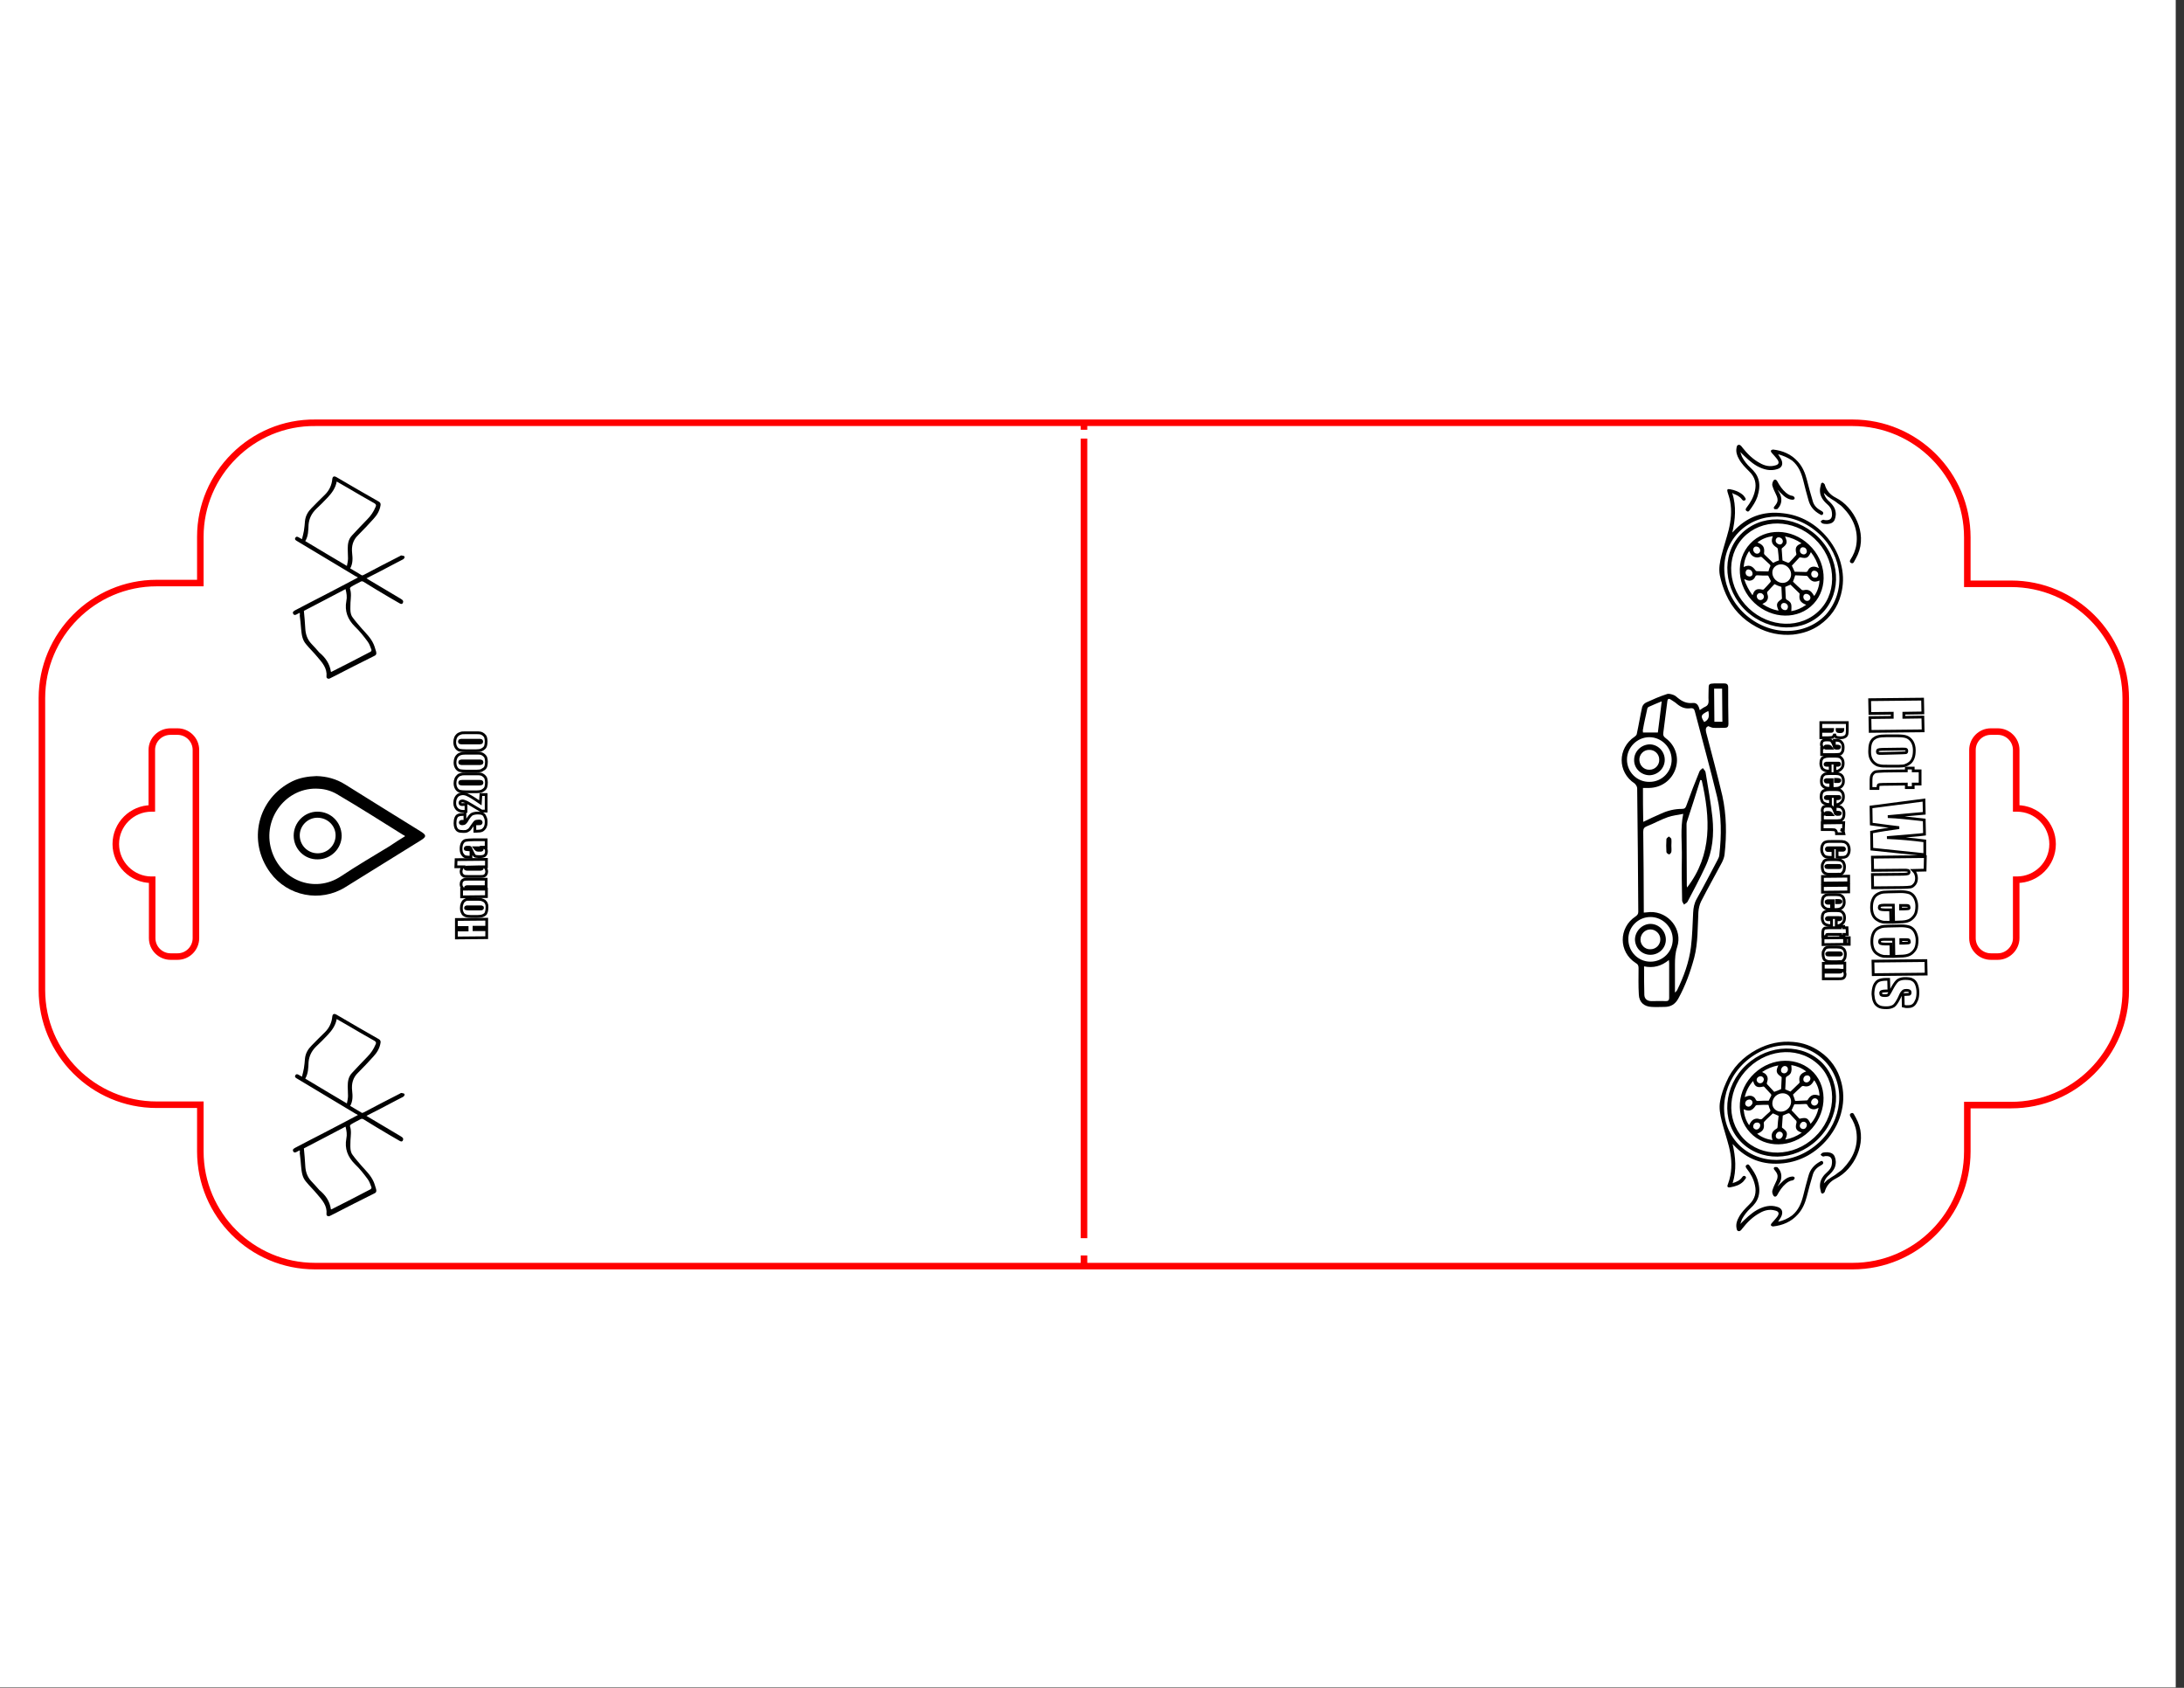 <?xml version="1.0" encoding="utf-8"?>
<!-- Generator: Adobe Illustrator 25.4.1, SVG Export Plug-In . SVG Version: 6.00 Build 0)  -->
<svg version="1.1" xmlns="http://www.w3.org/2000/svg" xmlns:xlink="http://www.w3.org/1999/xlink" x="0px" y="0px"
	 viewBox="0 0 792 612" style="enable-background:new 0 0 792 612;" xml:space="preserve">
<rect x="0" y="0" width="792" height="612" fill="#333333" stroke="none"/>
<style type="text/css">
	.st0{fill:#FFFFFF;}
	.st1{fill:#FFFFFF;stroke:#FF0000;stroke-width:1.778;stroke-miterlimit:17.778;}
	.st2{fill:none;stroke:#FF0000;stroke-width:1.778;stroke-miterlimit:7.111;}
	.st3{fill:none;stroke:#000000;}
</style>
<g id="Layer_1">
	
		<g id="Layer_1_00000066479996087598506950000012748701602428794265_" inkscape:version="0.92.4 (5da689c313, 2019-01-14)" sodipodi:docname="Bubble Pack templatev2.svg" xmlns:cc="http://creativecommons.org/ns#" xmlns:dc="http://purl.org/dc/elements/1.1/" xmlns:inkscape="http://www.inkscape.org/namespaces/inkscape" xmlns:osb="http://www.openswatchbook.org/uri/2009/osb" xmlns:rdf="http://www.w3.org/1999/02/22-rdf-syntax-ns#" xmlns:sodipodi="http://sodipodi.sourceforge.net/DTD/sodipodi-0.dtd" xmlns:svg="http://www.w3.org/2000/svg">
		<g id="Layer_2_1_" transform="scale(1.333)">
			<rect id="rect4" x="-2.1" y="0" class="st0" width="594" height="459"/>
		</g>
		<g id="svg15158" transform="scale(1.333)" inkscape:version="0.91 r13725" sodipodi:docname="AxiDraw_First.svg">
			<path id="path11" inkscape:connector-curvature="0" class="st1" d="M54.5,146v12.6H42.6c-17.2,0-31.2,14.1-31.2,31.3v79.4
				c0,17.2,14,31.2,31.2,31.2h11.9v12.7c0,17.2,14,31.2,31.2,31.2h130.8h12.1H504c17.2,0,31.2-14,31.2-31.2v-12.6h11.9
				c17.2,0,31.2-14,31.2-31.2V190c0-17.2-14-31.2-31.2-31.2h-11.9v-12.6c0-17.2-14-31.2-31.2-31.2H228.6h-12.1H85.8
				C68.6,114.8,54.5,128.9,54.5,146L54.5,146z"/>
			<path id="path7" inkscape:connector-curvature="0" class="st1" d="M41.3,204v15.9c-0.1,0-0.1,0-0.1,0c-5.3,0-9.7,4.3-9.7,9.7
				c0,5.3,4.4,9.7,9.7,9.7c0.1,0,0.1,0,0.2,0v15.9c0,2.8,2.3,5,5,5h1.9c2.8,0,5-2.3,5-5V204c0-2.8-2.3-5-5-5h-1.9
				C43.6,199,41.3,201.2,41.3,204z"/>
			<path id="path9" inkscape:connector-curvature="0" class="st1" d="M548.5,255.2v-15.9c0.1,0,0.1,0,0.2,0c5.3,0,9.7-4.3,9.7-9.7
				c0-5.3-4.3-9.7-9.7-9.7c-0.1,0-0.1,0-0.2,0V204c0-2.8-2.3-5-5-5h-1.9c-2.8,0-5,2.3-5,5v51.2c0,2.8,2.3,5,5,5h1.9
				C546.2,260.2,548.5,257.9,548.5,255.2z"/>
			<g id="g19">
				<line id="line13" class="st2" x1="294.9" y1="343.7" x2="294.9" y2="341.5"/>
				<line id="line15" class="st2" x1="294.9" y1="336.8" x2="294.9" y2="119.3"/>
				<line id="line17" class="st2" x1="294.9" y1="116.9" x2="294.9" y2="114.7"/>
			</g>
		</g>
	</g>
	<g id="Layer_2_00000005267674938470384930000007299763746156256904_">
	</g>
	<g>
		<path class="st3" d="M165.5,333.4l11-0.1l0,2.9l-4.6,0l0,0.9l4.6,0l0,2.9l-11,0.1l0-2.9l3.9,0l0-0.9l-3.9,0L165.5,333.4z"/>
		<path class="st3" d="M170.6,326.1l2.2,0c0.8,0,1.4,0,1.8,0.1c0.4,0.1,0.7,0.3,1.1,0.5c0.3,0.3,0.6,0.6,0.7,1
			c0.2,0.4,0.2,0.9,0.2,1.4c0,0.6-0.1,1.1-0.2,1.5c-0.1,0.4-0.3,0.8-0.6,1c-0.3,0.2-0.6,0.4-1,0.5c-0.4,0.1-1,0.2-1.7,0.2l-2.3,0
			c-0.8,0-1.5-0.1-2-0.3c-0.5-0.2-0.9-0.5-1.1-1c-0.3-0.5-0.4-1.1-0.4-1.8c0-0.6,0.1-1.1,0.3-1.6c0.2-0.4,0.4-0.8,0.7-1
			c0.3-0.2,0.6-0.4,0.9-0.5C169.5,326.1,170,326.1,170.6,326.1z M169.9,328.8c-0.5,0-0.8,0-0.9,0.1c-0.1,0.1-0.2,0.2-0.2,0.3
			c0,0.2,0.1,0.3,0.2,0.3s0.4,0.1,0.9,0.1l4.1,0c0.4,0,0.7,0,0.8-0.1c0.1-0.1,0.2-0.2,0.2-0.3c0-0.2-0.1-0.3-0.2-0.3
			c-0.1-0.1-0.4-0.1-0.8-0.1L169.9,328.8z"/>
		<path class="st3" d="M167.4,322.4l0.8,0c-0.3-0.2-0.6-0.4-0.7-0.7c-0.2-0.3-0.3-0.6-0.3-1c0-0.5,0.1-0.9,0.3-1.2
			c0.2-0.3,0.5-0.5,0.8-0.6c0.3-0.1,0.9-0.1,1.7-0.1l6.3,0l0,2.7l-6.2,0c-0.6,0-1,0-1.1,0.1c-0.1,0-0.2,0.2-0.2,0.3
			c0,0.2,0.1,0.3,0.2,0.4c0.2,0,0.6,0.1,1.3,0.1l6.1,0l0,2.7l-9,0.1L167.4,322.4z"/>
		<path class="st3" d="M165.4,311.7l11-0.1l0,2.7l-0.7,0c0.3,0.3,0.5,0.5,0.6,0.8c0.1,0.3,0.2,0.6,0.2,0.9c0,0.4-0.1,0.8-0.3,1.1
			c-0.2,0.3-0.5,0.5-0.8,0.6c-0.3,0.1-0.8,0.1-1.4,0.1l-4.2,0c-0.7,0-1.2,0-1.5-0.1c-0.3-0.1-0.5-0.3-0.8-0.6
			c-0.2-0.3-0.3-0.7-0.3-1.1c0-0.3,0.1-0.7,0.2-0.9c0.1-0.3,0.3-0.5,0.5-0.8l-2.6,0L165.4,311.7z M169.6,314.4c-0.3,0-0.6,0-0.7,0.1
			s-0.2,0.2-0.2,0.3c0,0.2,0.1,0.3,0.2,0.3c0.1,0.1,0.3,0.1,0.7,0.1l4.4,0c0.4,0,0.6,0,0.7-0.1c0.1-0.1,0.2-0.2,0.2-0.3
			c0-0.2-0.1-0.3-0.2-0.4c-0.1-0.1-0.4-0.1-0.9-0.1L169.6,314.4z"/>
		<path class="st3" d="M170.8,308.2l0,2.6l-0.6,0c-0.7,0-1.2-0.1-1.6-0.2c-0.4-0.2-0.7-0.5-1-1c-0.3-0.5-0.4-1.1-0.4-1.9
			c0-0.9,0.2-1.6,0.5-2.1s0.7-0.8,1.2-0.9c0.5-0.1,1.5-0.2,2.9-0.2l4.5,0l0,2.7l-0.8,0c0.3,0.2,0.6,0.4,0.7,0.6
			c0.2,0.3,0.2,0.6,0.2,0.9c0,0.5-0.1,0.9-0.4,1.3c-0.3,0.4-0.9,0.6-1.8,0.6l-0.7,0c-0.7,0-1.1-0.1-1.4-0.3
			c-0.2-0.2-0.5-0.7-0.9-1.6c-0.4-0.9-0.6-1.4-0.7-1.4c-0.1-0.1-0.4-0.1-0.7-0.1c-0.5,0-0.8,0-0.9,0.1c-0.1,0.1-0.2,0.2-0.2,0.4
			c0,0.2,0.1,0.3,0.2,0.3c0.1,0,0.4,0.1,0.9,0.1L170.8,308.2z M172.1,307.4c0.3,0.4,0.6,0.7,0.8,0.8c0.2,0.1,0.5,0.1,0.9,0.1
			c0.5,0,0.8,0,0.9-0.1c0.1-0.1,0.2-0.2,0.2-0.4c0-0.2-0.1-0.3-0.2-0.3c-0.1-0.1-0.4-0.1-0.8-0.1L172.1,307.4z"/>
		<path class="st3" d="M168.6,295.1l0,2.7l-0.8,0c-0.4,0-0.6,0-0.7,0.1c-0.1,0.1-0.2,0.2-0.2,0.3c0,0.2,0.1,0.3,0.2,0.4
			c0.1,0.1,0.4,0.1,0.6,0.1c0.4,0,0.6-0.1,0.8-0.2c0.2-0.1,0.4-0.4,0.7-0.8c0.7-1.3,1.4-2.1,1.8-2.4c0.5-0.3,1.3-0.5,2.3-0.5
			c0.8,0,1.4,0.1,1.7,0.3c0.4,0.2,0.7,0.5,0.9,1.1c0.3,0.5,0.4,1.1,0.4,1.8c0,0.8-0.1,1.4-0.4,2c-0.3,0.5-0.7,0.9-1.1,1.1
			c-0.4,0.2-1.1,0.3-1.9,0.3l-0.7,0l0-2.7l1.3,0c0.4,0,0.7,0,0.8-0.1c0.1-0.1,0.2-0.2,0.2-0.4c0-0.2-0.1-0.3-0.2-0.4
			c-0.1-0.1-0.4-0.1-0.7-0.1c-0.6,0-1.1,0.1-1.3,0.3c-0.2,0.2-0.5,0.6-1,1.3c-0.5,0.7-0.8,1.2-1,1.4c-0.2,0.2-0.5,0.4-0.9,0.6
			s-0.9,0.2-1.4,0.2c-0.8,0-1.5-0.1-1.8-0.3c-0.4-0.2-0.7-0.6-0.9-1c-0.2-0.5-0.3-1.1-0.3-1.7c0-0.7,0.1-1.4,0.3-1.9
			c0.2-0.5,0.5-0.9,0.9-1c0.4-0.2,1-0.3,1.9-0.3L168.6,295.1z"/>
		<path class="st3" d="M174.4,288.1l1.9,0l0,6l-1.6,0c-2.9-1.8-4.8-2.8-5.4-3.2c-0.7-0.3-1.2-0.5-1.6-0.5c-0.3,0-0.5,0.1-0.7,0.2
			c-0.1,0.1-0.2,0.3-0.2,0.5c0,0.2,0.1,0.4,0.2,0.5c0.2,0.1,0.5,0.2,1,0.1l1,0l0,2.5l-0.4,0c-0.6,0-1.1,0-1.5-0.1
			c-0.4-0.1-0.7-0.2-1.1-0.5c-0.3-0.2-0.6-0.6-0.8-1c-0.2-0.4-0.3-0.9-0.3-1.4c0-1.1,0.3-1.9,0.8-2.5c0.5-0.6,1.2-0.8,2-0.9
			c0.6,0,1.3,0.1,2,0.5c0.7,0.3,2.2,1.2,4.5,2.8L174.4,288.1z"/>
		<path class="st3" d="M168.9,280.6l3.7,0c0.8,0,1.4,0,1.8,0.1c0.4,0.1,0.7,0.3,1.1,0.6c0.3,0.3,0.6,0.6,0.7,1
			c0.1,0.4,0.2,0.9,0.2,1.4c0,0.7-0.1,1.2-0.2,1.6c-0.1,0.4-0.4,0.8-0.7,1c-0.3,0.3-0.7,0.4-1,0.6c-0.4,0.1-0.9,0.2-1.7,0.2l-3.8,0
			c-1,0-1.8-0.1-2.3-0.2c-0.5-0.2-0.9-0.5-1.2-1c-0.3-0.5-0.5-1.1-0.5-1.9c0-0.6,0.1-1.1,0.3-1.6c0.2-0.5,0.5-0.8,0.8-1.1
			s0.6-0.4,1-0.5C167.5,280.6,168.1,280.6,168.9,280.6z M168,283.3c-0.6,0-0.9,0-1.1,0.1c-0.1,0.1-0.2,0.2-0.2,0.4
			c0,0.2,0.1,0.3,0.2,0.4c0.2,0.1,0.5,0.1,1.1,0.1l5.4,0c0.6,0,1,0,1.2-0.1c0.1-0.1,0.2-0.2,0.2-0.4c0-0.2-0.1-0.3-0.2-0.4
			c-0.2-0.1-0.5-0.1-1-0.1L168,283.3z"/>
		<path class="st3" d="M168.9,273.1l3.7,0c0.8,0,1.4,0,1.8,0.1c0.4,0.1,0.7,0.3,1.1,0.6c0.3,0.3,0.6,0.6,0.7,1
			c0.1,0.4,0.2,0.9,0.2,1.4c0,0.7-0.1,1.2-0.2,1.6c-0.1,0.4-0.4,0.8-0.7,1s-0.7,0.4-1,0.6c-0.4,0.1-0.9,0.2-1.7,0.2l-3.8,0
			c-1,0-1.8-0.1-2.3-0.2c-0.5-0.2-0.9-0.5-1.2-1c-0.3-0.5-0.5-1.1-0.5-1.9c0-0.6,0.1-1.1,0.3-1.6c0.2-0.5,0.5-0.8,0.8-1.1
			c0.3-0.2,0.6-0.4,1-0.5C167.4,273.2,168,273.1,168.9,273.1z M168,275.9c-0.6,0-0.9,0-1.1,0.1c-0.1,0.1-0.2,0.2-0.2,0.4
			c0,0.2,0.1,0.3,0.2,0.4c0.2,0.1,0.5,0.1,1.1,0.1l5.4,0c0.6,0,1,0,1.2-0.1c0.1-0.1,0.2-0.2,0.2-0.4c0-0.2-0.1-0.3-0.2-0.4
			c-0.2-0.1-0.5-0.1-1-0.1L168,275.9z"/>
		<path class="st3" d="M168.8,265.7l3.7,0c0.8,0,1.4,0,1.8,0.1c0.4,0.1,0.7,0.3,1.1,0.6c0.3,0.3,0.6,0.6,0.7,1
			c0.1,0.4,0.2,0.9,0.2,1.4c0,0.7-0.1,1.2-0.2,1.6c-0.1,0.4-0.4,0.8-0.7,1c-0.3,0.3-0.7,0.4-1,0.6c-0.4,0.1-0.9,0.2-1.7,0.2l-3.8,0
			c-1,0-1.8-0.1-2.3-0.2c-0.5-0.2-0.9-0.5-1.2-1c-0.3-0.5-0.5-1.1-0.5-1.9c0-0.6,0.1-1.1,0.3-1.6c0.2-0.5,0.5-0.8,0.8-1.1
			c0.3-0.2,0.6-0.4,1-0.5C167.4,265.7,168,265.7,168.8,265.7z M167.9,268.4c-0.6,0-0.9,0-1.1,0.1c-0.1,0.1-0.2,0.2-0.2,0.4
			c0,0.2,0.1,0.3,0.2,0.4c0.2,0.1,0.5,0.1,1.1,0.1l5.4,0c0.6,0,1,0,1.2-0.1c0.1-0.1,0.2-0.2,0.2-0.4s-0.1-0.3-0.2-0.4
			c-0.2-0.1-0.5-0.1-1-0.1L167.9,268.4z"/>
	</g>
</g>
<g id="Layer_2">
	<g>
		<path d="M619.5,263.3c-1,0.4-1,1.1-0.8,2.2c2,7.7,4.1,15.4,5.9,23.1c1.5,6.9,1.6,14,0.8,21.1c-0.1,1.1-0.5,2.1-1,3.1
			c-2.5,4.7-5.1,9.3-7.5,14c-0.6,1.2-0.9,2.6-1,3.9c-0.3,5.5-0.1,11.1-1.5,16.5c-1.4,5.2-3.2,10.2-5.8,14.9c-1.1,2-2.7,3-5,3
			c-1.5,0-3.1,0.1-4.6,0c-2.8-0.1-4.6-1.7-4.7-4.5c-0.2-3.2-0.1-6.4-0.1-9.6c0-0.8-0.2-1.4-1-1.8c-6.3-4-6.3-12.8-0.1-16.9
			c0.7-0.5,1-0.9,1-1.7c-0.1-14.9-0.2-29.9-0.4-44.8c0-0.6-0.5-1.3-0.9-1.7c-6.3-4.1-6.3-12.8,0-17c0.4-0.3,0.8-0.7,0.8-1.2
			c0.7-3.2,1.2-6.4,1.9-9.5c0.2-0.7,0.8-1.4,1.5-1.7c2.4-1.1,4.9-2.2,7.4-3c0.7-0.3,1.7,0,2.5,0.3c0.6,0.2,1.1,0.7,1.6,1.1
			c1.6,1.3,3.2,2,5.3,1.8c1.7-0.2,2.2,1.1,2.6,2.6c0.7-0.5,1.4-1,2.1-1.3c0.8-0.4,1.1-1,1.1-2c-0.1-1.4,0-2.8,0-4.2
			c0-2,0.1-2.1,2.1-2.2c1.2,0,2.4,0,3.6,0c0.9,0,1.4,0.4,1.4,1.4c0,4.4,0,8.9,0.1,13.3c0,1-0.4,1.4-1.3,1.4c-1.4,0-2.9,0.1-4.3,0
			C620.6,263.8,620,263.5,619.5,263.3z M595.9,298c2.3-1.1,4.4-2.1,6.5-3c2.4-1.1,4.9-1.7,7.5-1.7c1,0,1.3-0.3,1.6-1.1
			c1.5-4.2,3.1-8.4,4.8-12.5c0.2-0.5,0.8-0.8,1.2-1.2c0.4,0.5,0.9,1,1,1.5c0.9,5.5,1.9,11,2.5,16.5c0.6,6.1,0.1,12.1-2.6,17.8
			c-2,4.3-4.2,8.4-6.4,12.6c-0.2,0.5-0.9,0.7-1.3,1.1c-0.3-0.5-0.7-1-0.7-1.5c-0.1-5.2-0.2-10.3-0.1-15.5c0.1-5.2-0.6-10.4,0.5-15.9
			c-2,0.4-3.9,0.6-5.6,1.2c-2.6,0.9-5,2.3-7.6,3.3c-1,0.4-1.3,0.9-1.3,2c0.1,9.3,0.2,18.5,0.2,27.8c0,0.5,0,0.9,0,1.5
			c0.9-0.1,1.6-0.1,2.3-0.2c6.7-0.2,11.9,6.3,9.8,12.7c-0.7,2.1-0.8,4.2-0.8,6.3c0,1.2,0,2.4,0,3.6c0,2.2,0,4.4,0,6.6
			c0.4-0.3,0.6-0.6,0.8-0.9c2.4-4.9,4.3-10.1,5-15.6c0.5-4.1,0.6-8.4,0.8-12.5c0.1-1.8,0.4-3.4,1.3-5c2.6-4.6,5-9.3,7.5-14
			c0.3-0.6,0.7-1.3,0.7-2c0.8-7,0.8-14.1-0.8-20.9c-2.5-10.4-5.4-20.7-8.1-31.1c-0.2-0.8-0.6-1.2-1.5-1.1c-1.9,0.3-3.4-0.3-4.9-1.5
			c-0.6-0.6-1.4-1-2.1-1.5c-1-0.7-1.4-0.5-1.5,0.8c-0.5,3.6-0.9,7.3-1.4,10.9c-0.2,1.1,0.1,1.6,0.9,2.2c3.5,2.6,4.9,7,3.5,11.1
			c-1.4,4.1-5.1,6.8-9.5,6.9c-0.7,0-1.5,0-2.3,0C595.8,289.6,595.8,293.6,595.9,298z M617.1,282.9c-0.2,0-0.3,0-0.5-0.1
			c-1.6,5.1-3.2,10.2-4.9,15.3c-0.1,0.3-0.1,0.7-0.1,1c0,7.3,0.1,14.6,0.1,21.9c0,0.4,0.1,0.7,0.1,0.8
			C621,309.9,620.2,296.6,617.1,282.9z M596.2,350.4c0,3.5,0,7,0.1,10.4c0.1,1.5,1.1,2.2,2.7,2.2c1.7,0,3.3-0.1,5,0
			c0.9,0,1.3-0.2,1.3-1.3c0-4.2,0-8.4,0-12.6c0-0.3-0.1-0.5-0.1-1C602.5,350.3,599.6,351.1,596.2,350.4z M598.5,348.7
			c4.5,0,8.1-3.6,8.1-8.1c0-4.4-3.6-8.1-8.1-8.1c-4.5,0-8.1,3.7-8,8.1C590.5,345.1,594.1,348.7,598.5,348.7z M598.2,283.5
			c4.5,0,8.1-3.7,8-8.2c-0.1-4.4-3.7-8-8.1-8c-4.4,0-8.1,3.7-8.1,8.1C590,280,593.7,283.6,598.2,283.5z M601.2,265.6
			c0.5-3.6,0.9-7.3,1.4-11.3c-1.7,0.7-3.2,1.3-4.7,2c-0.3,0.1-0.6,0.6-0.6,1c-0.5,2.4-1.1,4.8-1.5,7.2c-0.1,0.3,0,0.7,0,1.1
			C597.5,265.6,599.3,265.6,601.2,265.6z M621.6,249.7c0,4.1,0.1,8,0.1,12c1,0,2,0,2.9,0c0-4-0.1-8-0.1-12
			C623.5,249.7,622.6,249.7,621.6,249.7z M619.5,257.8c-2.8,1.4-2.9,1.8-1.5,4C619.8,261,619.9,259.6,619.5,257.8z"/>
		<path d="M606.1,306.6c0,0.8,0.1,1.5,0,2.3c-0.1,0.4-0.6,0.9-0.8,0.9c-0.4-0.1-1-0.5-1-0.9c-0.1-1.5-0.1-3,0-4.6
			c0-0.4,0.6-0.7,0.9-1c0.3,0.3,0.9,0.6,0.9,1C606.2,305.1,606.1,305.9,606.1,306.6C606.1,306.6,606.1,306.6,606.1,306.6z"/>
		<path d="M598.5,346.2c-3.1,0-5.5-2.4-5.6-5.5c0-3,2.6-5.7,5.6-5.7c3.1,0,5.6,2.6,5.6,5.7C604.1,343.8,601.6,346.2,598.5,346.2z
			 M598.5,344.2c2,0,3.6-1.6,3.6-3.6c0-2-1.7-3.6-3.6-3.6c-2,0-3.6,1.7-3.6,3.7C594.9,342.6,596.5,344.3,598.5,344.2z"/>
		<path d="M603.7,275.5c0,3.1-2.5,5.5-5.5,5.6c-3.1,0-5.7-2.5-5.6-5.6c0-3,2.5-5.5,5.6-5.6C601.2,269.9,603.7,272.4,603.7,275.5z
			 M594.5,275.6c0.1,2,1.7,3.6,3.7,3.5c2,0,3.6-1.7,3.5-3.7c0-2-1.7-3.6-3.7-3.5C596,271.9,594.4,273.6,594.5,275.6z"/>
	</g>
	<g>
		<path class="st3" d="M697.4,265l-19.2,0.2l-0.1-5l8.1-0.1l0-1.5l-8.1,0.1l-0.1-5l19.2-0.2l0.1,5l-6.9,0.1l0,1.5l6.9-0.1L697.4,265
			z"/>
		<path class="st3" d="M688.6,277.8l-3.9,0c-1.4,0-2.5,0-3.1-0.2c-0.7-0.1-1.3-0.4-1.9-0.9c-0.6-0.5-1-1.1-1.3-1.8
			c-0.3-0.7-0.4-1.6-0.4-2.5c0-1.1,0.1-2,0.3-2.7c0.2-0.7,0.6-1.3,1-1.7c0.5-0.4,1-0.7,1.7-0.9c0.7-0.2,1.7-0.3,3-0.3l4,0
			c1.5,0,2.6,0.1,3.4,0.4c0.8,0.3,1.5,0.9,2,1.7c0.5,0.8,0.8,1.9,0.8,3.1c0,1.1-0.1,2-0.4,2.8c-0.3,0.8-0.7,1.4-1.2,1.8
			c-0.5,0.4-1,0.7-1.6,0.9C690.6,277.7,689.7,277.8,688.6,277.8z M689.7,273c0.8,0,1.3-0.1,1.5-0.1c0.2-0.1,0.3-0.3,0.3-0.6
			c0-0.3-0.1-0.5-0.3-0.6c-0.2-0.1-0.7-0.1-1.5-0.1l-7.1,0.1c-0.7,0-1.2,0.1-1.5,0.2c-0.2,0.1-0.3,0.3-0.3,0.6
			c0,0.3,0.1,0.5,0.3,0.6c0.2,0.1,0.6,0.1,1.3,0.1L689.7,273z"/>
		<path class="st3" d="M696.3,284.3l-2.5,0l0,1.3l-2.5,0l0-1.3l-8.4,0.1c-1,0-1.6,0.1-1.7,0.2c-0.1,0.1-0.2,0.6-0.2,1.3l-2.5,0
			l0-1.9c0-1.1,0-1.9,0.1-2.3c0.1-0.5,0.3-0.9,0.6-1.2c0.3-0.4,0.7-0.6,1.1-0.7c0.4-0.1,1.4-0.1,3-0.2l8-0.1l0-1l2.5,0l0,1l2.5,0
			L696.3,284.3z"/>
		<path class="st3" d="M698,309.9l-19.2-2l-0.1-6.2c2.9-0.6,6.3-1.1,10-1.6c-1.6-0.2-5-0.6-10.1-1.3l-0.1-6.2l19.2-2.5l0.1,4.8
			l-6.7,0.6l-6.5,0.6c3.4,0.1,7.7,0.6,13.2,1.2l0.1,5.2c-0.6,0.1-2.7,0.3-6.3,0.6l-7.3,0.6c4.7,0.2,9.2,0.6,13.7,1.2L698,309.9z"/>
		<path class="st3" d="M698.1,315.5l-4.3,0.1c0.4,0.4,0.7,0.8,0.9,1.3c0.2,0.5,0.3,1,0.3,1.5c0,0.8-0.2,1.6-0.6,2.1s-0.9,1-1.5,1.1
			c-0.6,0.1-1.6,0.2-3,0.2l-10.8,0.1l-0.1-4.8l11.1-0.1c0.9,0,1.5-0.1,1.8-0.2c0.3-0.1,0.4-0.3,0.4-0.6c0-0.3-0.1-0.5-0.4-0.6
			c-0.3-0.1-0.8-0.1-1.6-0.1l-11.2,0.1l-0.1-4.8l19.2-0.2L698.1,315.5z"/>
		<path class="st3" d="M686.7,334.4l-0.1-6.2l-3.4,0c-0.7,0-1.2,0.1-1.4,0.2c-0.2,0.1-0.3,0.3-0.3,0.6c0,0.4,0.1,0.6,0.4,0.7
			c0.3,0.1,0.8,0.2,1.6,0.2l2.1,0l0.1,4.5l-1.2,0c-1,0-1.7,0-2.2-0.2c-0.5-0.1-1.1-0.4-1.7-0.8c-0.6-0.4-1.1-1-1.4-1.7
			c-0.3-0.7-0.5-1.6-0.5-2.6c0-1,0.1-1.9,0.4-2.7c0.3-0.8,0.7-1.4,1.2-1.8c0.5-0.4,1.1-0.7,1.7-0.9c0.6-0.2,1.5-0.3,2.7-0.3l4.6-0.1
			c1.4,0,2.5,0.2,3.3,0.5c0.8,0.4,1.4,1,1.8,1.8c0.4,0.8,0.7,1.8,0.7,2.9c0,1.3-0.2,2.5-0.7,3.3s-1.2,1.5-2,1.9
			c-0.8,0.4-2,0.6-3.5,0.6L686.7,334.4z M689.2,329.6l1.2,0c0.8,0,1.3-0.1,1.6-0.1s0.4-0.3,0.3-0.5c0-0.3-0.1-0.5-0.3-0.6
			c-0.2-0.1-0.7-0.1-1.6-0.1l-1.2,0L689.2,329.6z"/>
		<path class="st3" d="M686.8,346.8l-0.1-6.2l-3.4,0c-0.7,0-1.2,0.1-1.4,0.2c-0.2,0.1-0.3,0.3-0.3,0.6c0,0.4,0.1,0.6,0.4,0.7
			c0.3,0.1,0.8,0.2,1.6,0.2l2.1,0l0.1,4.5l-1.2,0c-1,0-1.7,0-2.2-0.2c-0.5-0.1-1.1-0.4-1.7-0.8c-0.6-0.4-1.1-1-1.4-1.7
			c-0.3-0.7-0.5-1.6-0.5-2.6c0-1,0.1-1.9,0.4-2.7c0.3-0.8,0.7-1.4,1.2-1.8c0.5-0.4,1.1-0.7,1.7-0.9s1.5-0.3,2.7-0.3l4.6-0.1
			c1.4,0,2.5,0.2,3.3,0.5c0.8,0.4,1.4,1,1.8,1.8c0.4,0.8,0.7,1.8,0.7,2.9c0,1.3-0.2,2.5-0.7,3.3s-1.2,1.5-2,1.9
			c-0.8,0.4-2,0.6-3.5,0.6L686.8,346.8z M689.3,342l1.2,0c0.8,0,1.3-0.1,1.6-0.1s0.4-0.3,0.3-0.5c0-0.3-0.1-0.5-0.3-0.6
			c-0.2-0.1-0.7-0.1-1.6-0.1l-1.2,0L689.3,342z"/>
		<path class="st3" d="M698.5,353.2l-19.2,0.2l-0.1-4.9l19.2-0.2L698.5,353.2z"/>
		<path class="st3" d="M690.2,364.8l-0.1-4.2l0.9,0c0.7,0,1.2-0.1,1.4-0.1c0.2-0.1,0.3-0.3,0.3-0.6c0-0.3-0.1-0.5-0.3-0.6
			s-0.4-0.2-0.8-0.2c-0.5,0-0.8,0-1.1,0.1c-0.2,0.1-0.5,0.3-0.7,0.6c-0.3,0.3-0.6,1-1.1,2.1c-0.7,1.4-1.3,2.3-1.9,2.8
			c-0.6,0.4-1.5,0.7-2.6,0.7c-1.3,0-2.2-0.1-2.9-0.5s-1.2-0.9-1.5-1.6c-0.4-0.8-0.5-1.7-0.6-2.8c0-1.2,0.2-2.3,0.5-3.1
			c0.4-0.9,0.9-1.5,1.5-1.8c0.6-0.3,1.6-0.5,2.9-0.5l0.8,0l0.1,4.2l-1,0c-0.8,0-1.4,0.1-1.6,0.2c-0.3,0.1-0.4,0.3-0.4,0.6
			c0,0.3,0.1,0.6,0.3,0.7c0.2,0.1,0.5,0.2,1.1,0.2c0.8,0,1.2-0.1,1.4-0.3c0.2-0.2,0.7-1.1,1.6-2.8c0.8-1.4,1.5-2.3,2.1-2.6
			c0.6-0.3,1.4-0.5,2.3-0.5c1.3,0,2.2,0.1,2.8,0.5c0.6,0.3,1.1,0.9,1.4,1.7c0.3,0.8,0.5,1.7,0.5,2.8c0,1-0.1,1.9-0.4,2.7
			c-0.3,0.7-0.6,1.3-1,1.7c-0.4,0.4-0.8,0.6-1.2,0.7c-0.4,0.1-1,0.1-1.7,0.1L690.2,364.8z"/>
	</g>
	<g>
		<path class="st3" d="M669.9,262l0,1.7c0,1.2,0,2-0.1,2.4s-0.3,0.8-0.7,1c-0.4,0.3-1,0.4-1.8,0.4c-0.7,0-1.2-0.1-1.5-0.3
			s-0.4-0.5-0.5-1.1c-0.1,0.5-0.3,0.8-0.5,1c-0.2,0.2-0.4,0.3-0.6,0.3c-0.2,0-0.6,0.1-1.4,0.1l-2.5,0l0-2.3l3.2,0
			c0.5,0,0.8,0,0.9-0.1s0.2-0.3,0.2-0.6l-4.3,0l0-2.5L669.9,262z M668.3,264.5l-2.1,0c0,0.3,0,0.5,0.1,0.6c0.1,0.1,0.3,0.2,0.7,0.2
			l0.5,0c0.3,0,0.5-0.1,0.6-0.2C668.2,265,668.3,264.8,668.3,264.5z"/>
		<path class="st3" d="M665.2,270.6l0-2.2l0.5,0c0.6,0,1.1,0.1,1.4,0.2s0.6,0.4,0.9,0.8c0.3,0.4,0.4,1,0.4,1.6
			c0,0.8-0.1,1.4-0.4,1.8s-0.6,0.7-1,0.7c-0.4,0.1-1.3,0.1-2.5,0.1l-3.9,0l0-2.3l0.7,0c-0.3-0.1-0.5-0.3-0.6-0.6
			c-0.1-0.2-0.2-0.5-0.2-0.8c0-0.4,0.1-0.8,0.3-1.1c0.2-0.3,0.7-0.5,1.5-0.5l0.6,0c0.6,0,1,0.1,1.2,0.3c0.2,0.2,0.5,0.6,0.8,1.4
			c0.3,0.8,0.5,1.2,0.6,1.2c0.1,0.1,0.3,0.1,0.6,0.1c0.4,0,0.7,0,0.8-0.1c0.1-0.1,0.2-0.2,0.2-0.3c0-0.2-0.1-0.3-0.2-0.3
			s-0.4-0.1-0.8-0.1L665.2,270.6z M664.2,271.3c-0.3-0.4-0.5-0.6-0.7-0.7s-0.5-0.1-0.8-0.1c-0.4,0-0.7,0-0.8,0.1
			c-0.1,0.1-0.2,0.2-0.2,0.3c0,0.1,0,0.2,0.1,0.3s0.3,0.1,0.7,0.1L664.2,271.3z"/>
		<path class="st3" d="M665.4,279.7l0-2.2l0.9,0c0.3,0,0.5,0,0.6-0.1s0.2-0.1,0.2-0.3c0-0.1-0.1-0.2-0.1-0.3s-0.3-0.1-0.7-0.1
			l-3.7,0c-0.3,0-0.5,0-0.6,0.1c-0.1,0.1-0.2,0.2-0.2,0.3c0,0.2,0.1,0.3,0.2,0.3c0.1,0.1,0.4,0.1,0.8,0.1l0.9,0l0,2.1
			c-0.6,0-1.1,0-1.4-0.1c-0.3,0-0.6-0.2-1-0.4s-0.6-0.5-0.7-0.9c-0.2-0.4-0.3-0.8-0.3-1.3c0-0.7,0.1-1.2,0.3-1.6s0.5-0.7,1-0.8
			c0.4-0.2,1-0.3,1.8-0.3l2.2,0c0.7,0,1.2,0.1,1.5,0.2c0.3,0.1,0.6,0.4,0.9,0.8c0.3,0.4,0.4,1,0.4,1.6c0,0.6-0.1,1.1-0.4,1.6
			c-0.3,0.4-0.6,0.7-1,0.9C666.7,279.6,666.1,279.7,665.4,279.7z"/>
		<path class="st3" d="M664.4,285.8l0-3.1l-1.7,0c-0.4,0-0.6,0-0.7,0.1c-0.1,0.1-0.2,0.1-0.1,0.3c0,0.2,0.1,0.3,0.2,0.4
			c0.1,0.1,0.4,0.1,0.8,0.1l1,0l0,2.2l-0.6,0c-0.5,0-0.9,0-1.1-0.1c-0.3-0.1-0.5-0.2-0.8-0.4c-0.3-0.2-0.5-0.5-0.7-0.8
			c-0.1-0.3-0.2-0.8-0.2-1.3c0-0.5,0.1-0.9,0.2-1.3c0.1-0.4,0.3-0.7,0.6-0.9c0.2-0.2,0.5-0.4,0.8-0.4s0.7-0.1,1.3-0.1l2.3,0
			c0.7,0,1.2,0.1,1.6,0.3c0.4,0.2,0.7,0.5,0.9,0.9s0.3,0.9,0.3,1.4c0,0.7-0.1,1.2-0.4,1.6c-0.2,0.4-0.6,0.7-1,0.9s-1,0.3-1.8,0.3
			L664.4,285.8z M665.6,283.4l0.6,0c0.4,0,0.7,0,0.8-0.1c0.1,0,0.2-0.1,0.2-0.3c0-0.2-0.1-0.3-0.2-0.3s-0.4-0.1-0.8-0.1l-0.6,0
			L665.6,283.4z"/>
		<path class="st3" d="M665.5,291.8l0-2.2l0.9,0c0.3,0,0.5,0,0.6-0.1c0.1-0.1,0.2-0.1,0.2-0.3c0-0.1-0.1-0.2-0.1-0.3
			s-0.3-0.1-0.7-0.1l-3.7,0c-0.3,0-0.5,0-0.6,0.1c-0.1,0.1-0.2,0.2-0.2,0.3c0,0.2,0.1,0.3,0.2,0.3c0.1,0.1,0.4,0.1,0.8,0.1l0.9,0
			l0,2.1c-0.6,0-1.1,0-1.4-0.1s-0.6-0.2-1-0.4s-0.6-0.5-0.7-0.9c-0.2-0.4-0.3-0.8-0.3-1.3c0-0.7,0.1-1.2,0.3-1.6
			c0.2-0.4,0.5-0.7,1-0.8c0.4-0.2,1-0.3,1.8-0.3l2.2,0c0.7,0,1.2,0.1,1.5,0.2c0.3,0.1,0.6,0.4,0.9,0.8c0.3,0.4,0.4,1,0.4,1.6
			c0,0.6-0.1,1.1-0.4,1.6c-0.3,0.4-0.6,0.7-1,0.9C666.8,291.7,666.2,291.8,665.5,291.8z"/>
		<path class="st3" d="M665.5,294.6l0-2.2l0.5,0c0.6,0,1.1,0.1,1.4,0.2s0.6,0.4,0.9,0.8c0.3,0.4,0.4,1,0.4,1.6
			c0,0.8-0.1,1.4-0.4,1.8s-0.6,0.7-1,0.7c-0.4,0.1-1.3,0.1-2.5,0.1l-3.9,0l0-2.3l0.7,0c-0.3-0.1-0.5-0.3-0.6-0.6s-0.2-0.5-0.2-0.8
			c0-0.4,0.1-0.8,0.3-1.1c0.2-0.3,0.7-0.5,1.5-0.5l0.6,0c0.6,0,1,0.1,1.2,0.3s0.5,0.6,0.8,1.4c0.3,0.8,0.5,1.2,0.6,1.2
			c0.1,0.1,0.3,0.1,0.6,0.1c0.4,0,0.7,0,0.8-0.1c0.1-0.1,0.2-0.2,0.2-0.3c0-0.2-0.1-0.3-0.2-0.3s-0.4-0.1-0.8-0.1L665.5,294.6z
			 M664.4,295.4c-0.3-0.4-0.5-0.6-0.7-0.7s-0.5-0.1-0.8-0.1c-0.4,0-0.7,0-0.8,0.1c-0.1,0.1-0.2,0.2-0.2,0.3c0,0.1,0,0.2,0.1,0.3
			s0.3,0.1,0.7,0.1L664.4,295.4z"/>
		<path class="st3" d="M668.5,300.9l-1-0.1c0.7,0.3,1.1,0.8,1.2,1.5l-2.7,0c0-0.4-0.1-0.8-0.2-1s-0.3-0.3-0.5-0.4
			c-0.2,0-0.7-0.1-1.4-0.1l-3.1,0l0-2.4l7.8-0.1L668.5,300.9z"/>
		<path class="st3" d="M666.2,310.8l0-2.5l1.6,0c0.5,0,0.8,0,0.9-0.1c0.1-0.1,0.2-0.2,0.2-0.3c0-0.2-0.1-0.3-0.2-0.4
			c-0.1-0.1-0.5-0.1-0.9-0.1l-4.4,0c-0.5,0-0.8,0-0.9,0.1c-0.1,0.1-0.2,0.2-0.2,0.4c0,0.2,0.1,0.3,0.2,0.4c0.1,0.1,0.5,0.1,1,0.1
			l1.2,0l0,2.5l-0.4,0c-1,0-1.7-0.1-2.1-0.2s-0.8-0.4-1.1-0.9c-0.3-0.5-0.5-1.1-0.5-1.8c0-0.7,0.1-1.3,0.4-1.8
			c0.3-0.5,0.6-0.8,1.1-0.9c0.5-0.2,1.2-0.2,2.1-0.2l2.8,0c0.7,0,1.2,0,1.5,0.1c0.3,0,0.7,0.2,1,0.4c0.3,0.2,0.6,0.5,0.8,1
			s0.3,0.9,0.3,1.4c0,0.7-0.1,1.3-0.4,1.8c-0.3,0.5-0.6,0.8-1,0.9c-0.4,0.2-1.1,0.2-2,0.2L666.2,310.8z"/>
		<path class="st3" d="M665.9,317l-1.9,0c-0.7,0-1.2,0-1.5-0.1c-0.3-0.1-0.6-0.2-0.9-0.4c-0.3-0.2-0.5-0.5-0.6-0.9
			c-0.1-0.4-0.2-0.8-0.2-1.2c0-0.5,0-1,0.2-1.3s0.3-0.6,0.5-0.9c0.2-0.2,0.5-0.3,0.8-0.4c0.3-0.1,0.8-0.1,1.5-0.1l2,0
			c0.7,0,1.3,0.1,1.7,0.2c0.4,0.2,0.7,0.4,1,0.8c0.2,0.4,0.4,0.9,0.4,1.6c0,0.5-0.1,1-0.2,1.4c-0.2,0.4-0.4,0.7-0.6,0.9
			s-0.5,0.4-0.8,0.4C666.9,316.9,666.5,317,665.9,317z M666.5,314.6c0.4,0,0.7,0,0.8-0.1c0.1,0,0.2-0.1,0.2-0.3
			c0-0.1-0.1-0.2-0.2-0.3s-0.4-0.1-0.8-0.1l-3.5,0c-0.4,0-0.6,0-0.7,0.1c-0.1,0-0.2,0.1-0.2,0.3c0,0.1,0.1,0.2,0.2,0.3
			c0.1,0,0.3,0.1,0.7,0.1L666.5,314.6z"/>
		<path class="st3" d="M670.4,320.1l-9.5,0.1l0-2.4l9.5-0.1L670.4,320.1z"/>
		<path class="st3" d="M670.4,323.4l-9.5,0.1l0-2.4l9.5-0.1L670.4,323.4z"/>
		<path class="st3" d="M664.8,329.7l0-3.1l-1.7,0c-0.4,0-0.6,0-0.7,0.1s-0.2,0.1-0.2,0.3c0,0.2,0.1,0.3,0.2,0.4
			c0.1,0.1,0.4,0.1,0.8,0.1l1,0l0,2.2l-0.6,0c-0.5,0-0.8,0-1.1-0.1c-0.3-0.1-0.5-0.2-0.8-0.4c-0.3-0.2-0.5-0.5-0.7-0.8
			c-0.2-0.3-0.2-0.8-0.2-1.3c0-0.5,0.1-0.9,0.2-1.3c0.1-0.4,0.3-0.7,0.6-0.9c0.2-0.2,0.5-0.4,0.8-0.4c0.3-0.1,0.7-0.1,1.3-0.1l2.3,0
			c0.7,0,1.2,0.1,1.6,0.3c0.4,0.2,0.7,0.5,0.9,0.9c0.2,0.4,0.3,0.9,0.3,1.4c0,0.7-0.1,1.2-0.4,1.6c-0.2,0.4-0.6,0.7-1,0.9
			c-0.4,0.2-1,0.3-1.8,0.3L664.8,329.7z M666,327.3l0.6,0c0.4,0,0.7,0,0.8-0.1s0.2-0.1,0.2-0.3c0-0.2-0.1-0.3-0.2-0.3
			s-0.4-0.1-0.8-0.1l-0.6,0L666,327.3z"/>
		<path class="st3" d="M665.9,335.7l0-2.2l0.9,0c0.3,0,0.5,0,0.6-0.1c0.1-0.1,0.2-0.1,0.2-0.3c0-0.1-0.1-0.2-0.1-0.3
			c-0.1,0-0.3-0.1-0.7-0.1l-3.7,0c-0.3,0-0.5,0-0.6,0.1c-0.1,0.1-0.2,0.2-0.2,0.3c0,0.2,0.1,0.3,0.2,0.3c0.1,0.1,0.4,0.1,0.8,0.1
			l0.9,0l0,2.1c-0.6,0-1.1,0-1.4-0.1s-0.6-0.2-1-0.4c-0.3-0.2-0.6-0.5-0.7-0.9c-0.2-0.4-0.3-0.8-0.3-1.3c0-0.7,0.1-1.2,0.3-1.6
			c0.2-0.4,0.5-0.7,1-0.8c0.4-0.2,1-0.3,1.8-0.3l2.2,0c0.7,0,1.2,0.1,1.5,0.2s0.6,0.4,0.9,0.8s0.4,1,0.4,1.6c0,0.6-0.1,1.1-0.4,1.6
			c-0.3,0.4-0.6,0.7-1,0.9C667.2,335.6,666.6,335.7,665.9,335.7z"/>
		<path class="st3" d="M669.9,338.8l-1.2,0l0,0.6l-1.2,0l0-0.6l-4.2,0c-0.5,0-0.8,0-0.9,0.1c-0.1,0.1-0.1,0.3-0.1,0.7l-1.3,0l0-1
			c0-0.5,0-0.9,0.1-1.2c0-0.2,0.1-0.4,0.3-0.6s0.3-0.3,0.6-0.3s0.7-0.1,1.5-0.1l3.9,0l0-0.5l1.2,0l0,0.5l1.2,0L669.9,338.8z"/>
		<path class="st3" d="M668.9,342.4l-7.8,0.1l0-2.4l7.8-0.1L668.9,342.4z M670.6,342.4l-1.2,0l0-2.4l1.2,0L670.6,342.4z"/>
		<path class="st3" d="M666.2,348.7l-1.9,0c-0.7,0-1.2,0-1.5-0.1c-0.3-0.1-0.6-0.2-0.9-0.4c-0.3-0.2-0.5-0.5-0.6-0.9
			c-0.1-0.4-0.2-0.8-0.2-1.2c0-0.5,0-1,0.2-1.3s0.3-0.6,0.5-0.9c0.2-0.2,0.5-0.3,0.8-0.4c0.3-0.1,0.8-0.1,1.5-0.1l2,0
			c0.7,0,1.3,0.1,1.7,0.2c0.4,0.2,0.7,0.4,1,0.8c0.2,0.4,0.4,0.9,0.4,1.6c0,0.5-0.1,1-0.2,1.4c-0.2,0.4-0.4,0.7-0.6,0.9
			s-0.5,0.4-0.8,0.4C667.2,348.6,666.8,348.7,666.2,348.7z M666.8,346.3c0.4,0,0.7,0,0.8-0.1s0.2-0.1,0.2-0.3c0-0.1-0.1-0.2-0.2-0.3
			s-0.4-0.1-0.8-0.1l-3.5,0c-0.4,0-0.6,0-0.7,0.1c-0.1,0-0.2,0.1-0.2,0.3c0,0.1,0.1,0.2,0.2,0.3c0.1,0,0.3,0.1,0.7,0.1L666.8,346.3z
			"/>
		<path class="st3" d="M669,351.8l-0.7,0c0.3,0.2,0.5,0.4,0.6,0.6c0.1,0.2,0.2,0.5,0.2,0.9c0,0.4-0.1,0.7-0.3,1
			c-0.2,0.3-0.4,0.4-0.7,0.5c-0.3,0.1-0.8,0.1-1.5,0.1l-5.4,0l0-2.4l5.4,0c0.5,0,0.9,0,1-0.1c0.1,0,0.2-0.1,0.2-0.3
			c0-0.2-0.1-0.3-0.2-0.3c-0.1,0-0.5-0.1-1.1-0.1l-5.3,0l0-2.4l7.8-0.1L669,351.8z"/>
	</g>
	<g>
		<path d="M628.2,178.8c1.5,4.9,1.1,9.5,0,14.3c0.2-0.2,0.3-0.3,0.4-0.4c4.7-5.2,10.7-7.5,18-6.6c6.4,0.7,11.9,3.8,16.2,9
			c2.5,3.1,4.2,6.5,5,10.2c0.8,3.5,0.7,6.9-0.2,10.3c-1.2,4.7-3.9,8.3-7.7,11c-2.8,2-6.1,3.1-9.7,3.5c-4.6,0.4-9.1-0.5-13.3-2.8
			c-5-2.7-8.7-6.6-11-11.8c-1-2.2-1.7-4.5-2.2-6.8c-0.5-2.5,0-5,0.6-7.4c0.8-3.1,1.8-6.1,2.6-9.2c0.8-3.4,1.2-6.8,0.5-10.4
			c-0.2-1.1-0.6-2.2-0.9-3.2c-0.3-1-0.1-1.3,0.9-1.1c1.7,0.3,3.3,0.9,4.7,2.1c0.3,0.3,0.5,0.6,0.7,0.9c0.3,0.4,0.4,0.7,0,1
			c-0.4,0.3-0.8,0.1-1.1-0.3c-0.8-1.1-2-1.7-3.2-2.1C628.5,178.8,628.4,178.8,628.2,178.8z M662.1,222.9c7.6-8.5,6.1-21.4-2.3-29.2
			c-9.2-8.6-22-8.2-29.3-0.7c-8,8.3-6.4,21.6,2.1,29.5C641.6,230.8,654.5,230.8,662.1,222.9z"/>
		<path d="M644.8,164.7c0.4,0.6,0.7,1.1,1,1.6c1,1.8,0.5,3.3-1.3,3.8c-2.5,0.8-4.9,0.2-7.3-1.1c-2.3-1.3-4.2-3.2-6.1-5.1
			c0.2,0.6,0.4,1.2,0.6,1.7c0.8,1.5,1.8,2.8,3.1,4c1.3,1.2,2.4,2.5,2.9,4.3c0.6,2.2,0.2,4.2-0.4,6.2c-0.6,1.8-1.7,3.4-2.8,4.9
			c-0.3,0.4-0.6,0.7-1.1,0.3c-0.6-0.4-0.3-0.9,0-1.3c1.4-1.8,2.5-3.7,3-6c0.6-2.6,0.1-5-2.1-7.1c-1.4-1.4-2.8-2.8-3.7-4.5
			c-0.7-1.2-1.1-2.5-0.9-3.8c0.1-0.5,0.1-1.2,0.8-1.3c0.6-0.1,1,0.5,1.3,0.9c1.8,2.3,3.8,4.3,6.4,5.7c1.7,1,3.6,1.4,5.4,0.9
			c1.5-0.3,1.8-1.1,0.8-2.4c-0.6-0.8-1.3-1.5-1.9-2.2c-0.2-0.2-0.4-0.7-0.3-0.8c0.1-0.2,0.5-0.4,0.8-0.4c3.4,0.4,6.5,1.6,9,4.4
			c1.7,1.9,2.6,4.1,3.2,6.4c0.7,2.7,1.4,5.4,2.2,8c0.4,1.4,1.4,2.5,2.7,3.2c0.2,0.1,0.3,0.2,0.5,0.3c0.5,0.3,0.7,0.6,0.5,1.1
			c-0.3,0.5-0.7,0.4-1.1,0.1c-2.2-1.2-3.6-2.9-4.2-5.2c-0.7-2.4-1.3-4.8-1.9-7.2c-0.7-2.7-1.7-5.2-4-7.1
			C648.3,165.9,646.6,165.2,644.8,164.7z"/>
		<path d="M661.4,178.7c0.2,1,0.7,1.9,1.5,2.7c1,0.9,2,1.9,2.5,3.2c0.5,1.4,0.4,2.7-0.1,3.9c-0.5,1.1-1.5,1.4-2.6,1.5
			c-0.6,0-1.2,0-1.8-0.2c-0.3-0.1-0.5-0.5-0.7-0.7c0.2-0.2,0.5-0.5,0.8-0.6c0.2-0.1,0.5,0,0.8,0.1c2.1,0.2,2.8-0.8,2.5-2.9
			c-0.1-1.1-0.7-2-1.6-2.8c-1.5-1.3-2.6-2.8-2.7-4.7c-0.1-0.9,0.2-1.9,0.4-2.8c0-0.2,0.4-0.4,0.6-0.4c0.2,0.1,0.6,0.4,0.7,0.6
			c0.6,2.3,2.1,3.9,4.1,4.9c6.5,3.3,11.4,12.7,7.9,20.6c-0.4,0.9-0.9,1.8-1.4,2.7c-0.2,0.4-0.6,0.6-1.1,0.3
			c-0.5-0.3-0.4-0.7-0.2-1.1c1.1-1.7,1.9-3.5,2.2-5.6c0.7-5.1-1.1-9.5-4.9-13.4c-0.7-0.8-1.7-1.3-2.5-2c-0.8-0.6-1.7-1-2.4-1.6
			C662.7,180.1,662.1,179.3,661.4,178.7z"/>
		<path d="M644.6,177.6c0.2,0.3,0.4,0.7,0.6,1c1.2,1.9,1,4.2-0.4,5.7c-0.1,0.1-0.2,0.2-0.3,0.3c-0.3,0-0.7,0.1-1,0
			c-0.4-0.3-0.3-0.7,0-1c0.4-0.5,0.8-1,1-1.6c0.3-0.9,0-1.8-0.5-2.8c-0.5-1-1-2.1-1.3-3.2c-0.1-0.5,0.1-1.2,0.4-1.7
			c0.4-0.6,1-0.5,1.4,0.2c0.8,1.5,1.8,3,3.1,4.1c0.7,0.6,1.5,1.1,2.4,1.2c0.3,0,0.7,0.4,0.8,0.7c0.1,0.5-0.3,0.7-0.8,0.7
			c-1.7-0.1-2.9-1.1-4.1-2.3C645.4,178.5,645.1,178,644.6,177.6C644.7,177.6,644.6,177.6,644.6,177.6z"/>
		<path d="M661.1,222c-7,7.5-19.5,7.3-27.8-0.4c-8.2-7.7-9.3-20.2-2.2-27.7c7.2-7.6,19.4-7.4,27.8,0.4
			C667.4,202.3,668,214.6,661.1,222z M632.2,194.9c-6.6,7-5.7,18.4,2,25.7c7.4,7,19,7.7,25.9,0.4c6.5-6.9,5.5-18.6-2.1-25.7
			C650.3,188.1,638.8,188,632.2,194.9z"/>
		<path d="M656,197.5c6.4,6,7.1,15.6,1.7,21.4c-5.5,5.9-15.1,5.7-21.5-0.3c-6.4-6-7.1-15.6-1.5-21.5
			C640.1,191.3,649.7,191.5,656,197.5z M659.8,210.5c-1.9,0.8-3,0.4-4.2-1.4c-0.1-0.1-0.3-0.3-0.4-0.3c-1.4-0.1-2.8-0.1-4.2-0.2
			c-0.3,0.9-0.5,1.6-0.8,2.3c1,1,2.1,2,3.2,3c0.1,0.1,0.5,0.1,0.7,0.1c1.1-0.3,2.1-0.1,2.9,0.8c0.3,0.4,0.6,0.8,0.9,1.3
			C659,214.7,659.8,212.3,659.8,210.5z M643.5,211.8c-0.9,0.9-1.8,1.9-2.6,2.8c-0.1,0.1-0.1,0.5,0,0.7c0.4,1.1,0.3,2-0.4,2.8
			c-0.4,0.4-0.9,0.6-1.4,0.9c1.8,1.2,3.8,2.1,5.9,2.4c-1-2.2-0.8-2.9,1-4.1c0.1-0.1,0.2-0.2,0.2-0.3c-0.1-1.5-0.1-2.9-0.2-4.2
			C645,212.5,644.3,212.2,643.5,211.8z M656.7,200.2c-1,2.1-1.5,2.4-3.8,1.9c-0.1,0-0.3,0-0.4,0.1c-0.9,1-1.9,2-2.7,2.9
			c0.4,0.8,0.7,1.5,1,2.2c1.3,0,2.6,0.1,4,0.1c0.4,0,0.6-0.1,0.8-0.5c0.5-1.2,1.7-1.7,3-1.3c0.3,0.1,0.6,0.2,1,0.4
			C659,203.9,658.1,202,656.7,200.2z M634.3,199.8c-1.2,1.8-1.8,3.7-2,5.8c1.9-0.9,3.1-0.5,4.3,1.2c0.1,0.1,0.3,0.3,0.5,0.3
			c1.4,0,2.8,0.1,4.2,0.1c0.2-0.6,0.3-1.2,0.6-1.7c0.2-0.4,0.1-0.6-0.2-0.9c-0.9-0.8-1.7-1.6-2.6-2.4c-0.3-0.3-0.5-0.4-1-0.2
			c-1.2,0.4-2.5-0.1-3.2-1.1C634.7,200.6,634.5,200.2,634.3,199.8z M653.3,197c-1.9-1.3-3.9-2.1-6-2.5c1,2.2,0.8,2.8-1,4.2
			c-0.1,0.1-0.2,0.2-0.2,0.3c0.1,1.4,0.2,2.9,0.3,4.2c0.7,0.3,1.3,0.6,1.9,0.8c0.2,0.1,0.5,0,0.6-0.1c0.8-0.8,1.6-1.7,2.4-2.6
			c0.1-0.1,0.2-0.4,0.1-0.6C650.9,198.6,651.3,197.8,653.3,197z M645.1,203.2c-0.1-1.3-0.2-2.7-0.4-4.1c0-0.2-0.2-0.4-0.3-0.5
			c-1.8-1.1-2.3-2.2-1.5-4.2c-2.1,0.3-4,1-5.6,2.3c2.1,0.8,2.7,1.8,2.4,3.9c0,0.2,0.1,0.4,0.2,0.5c1,1,2.1,2,3.1,3
			C643.7,203.7,644.3,203.5,645.1,203.2z M655,219.3c-2.1-0.8-2.7-1.8-2.4-3.8c0-0.1,0-0.4-0.1-0.4c-1.1-1.1-2.2-2.1-3.2-3.1
			c-0.8,0.3-1.4,0.6-1.9,0.8c0.1,1.4,0.1,2.8,0.2,4.1c0,0.2,0.2,0.5,0.4,0.6c0.8,0.4,1.5,1,1.6,1.9c0.1,0.7,0,1.5,0,2.2
			C651.5,221.3,653.3,220.5,655,219.3z M635.5,215.8c0.1-0.1,0.1-0.1,0.1-0.1c0.6-1.9,1.5-2.4,3.5-1.9c0.2,0,0.4,0,0.5-0.1
			c0.8-0.8,1.6-1.7,2.4-2.6c0.1-0.1,0.2-0.4,0.1-0.6c-0.3-0.6-0.6-1.2-0.9-1.8c-1.3,0-2.6,0-3.9-0.1c-0.4,0-0.6,0.1-0.8,0.5
			c-0.5,1.3-1.9,1.8-3.2,1.2c-0.2-0.1-0.4-0.2-0.8-0.3C633.2,212.1,634.2,214,635.5,215.8z M648.7,210.4c1.2-1.3,1.1-3.4-0.4-4.8
			c-1.4-1.3-3.5-1.3-4.8,0c-1.2,1.2-1,3.4,0.4,4.7C645.4,211.7,647.5,211.7,648.7,210.4z M638,200.4c0.5-0.5,0.4-1.3-0.1-1.8
			c-0.5-0.5-1.4-0.6-1.8-0.1c-0.5,0.5-0.4,1.3,0.1,1.8C636.7,200.9,637.6,200.9,638,200.4z M646,195.2c-0.6-0.5-1.4-0.5-1.8,0
			c-0.4,0.5-0.4,1.3,0.2,1.8c0.6,0.5,1.4,0.6,1.8,0.1C646.7,196.6,646.6,195.7,646,195.2z M658.9,207.3c-0.6-0.5-1.4-0.5-1.8,0
			c-0.4,0.5-0.4,1.3,0.1,1.8c0.5,0.5,1.4,0.5,1.8,0.1C659.5,208.6,659.5,207.9,658.9,207.3z M656.2,217.5c0.5-0.5,0.4-1.3-0.2-1.8
			c-0.6-0.5-1.4-0.5-1.8,0c-0.4,0.5-0.3,1.3,0.2,1.8C654.9,218,655.8,218,656.2,217.5z M635.1,206.9c-0.6-0.5-1.4-0.6-1.8-0.1
			c-0.4,0.5-0.4,1.3,0.1,1.8c0.5,0.5,1.4,0.6,1.9,0.1C635.7,208.3,635.6,207.5,635.1,206.9z M637.4,215.4c-0.5,0.5-0.4,1.3,0.1,1.8
			c0.5,0.5,1.3,0.5,1.8,0c0.5-0.5,0.5-1.3-0.1-1.8C638.7,214.9,637.9,214.9,637.4,215.4z M654.8,198.8c-0.6-0.5-1.4-0.5-1.8,0
			c-0.4,0.5-0.4,1.3,0.1,1.8c0.5,0.5,1.3,0.6,1.8,0.1C655.4,200.2,655.3,199.4,654.8,198.8z M647.9,219c-0.5-0.5-1.4-0.5-1.8,0
			c-0.4,0.5-0.4,1.3,0.2,1.8c0.5,0.5,1.4,0.6,1.8,0.1C648.5,220.3,648.5,219.5,647.9,219z"/>
	</g>
	<g>
		<path d="M628.6,428.9c1.2-0.4,2.4-0.9,3.2-2.1c0.3-0.4,0.6-0.6,1.1-0.3c0.4,0.3,0.3,0.7,0,1c-0.2,0.3-0.5,0.6-0.7,0.9
			c-1.3,1.3-3,1.8-4.7,2.1c-1,0.2-1.3-0.2-0.9-1.1c0.4-1.1,0.7-2.1,0.9-3.2c0.7-3.6,0.3-7.1-0.5-10.4c-0.8-3.1-1.8-6.1-2.6-9.2
			c-0.6-2.4-1.1-4.9-0.6-7.4c0.4-2.3,1.2-4.6,2.2-6.8c2.2-5.2,6-9.1,11-11.8c4.3-2.3,8.7-3.2,13.3-2.8c3.6,0.3,6.8,1.5,9.7,3.5
			c3.9,2.7,6.5,6.4,7.7,11c0.9,3.3,1,6.8,0.2,10.3c-0.8,3.7-2.5,7.1-5,10.2c-4.3,5.2-9.8,8.3-16.2,9c-7.3,0.8-13.3-1.5-18-6.6
			c-0.1-0.1-0.2-0.2-0.4-0.4c1.1,4.8,1.5,9.4,0,14.3C628.4,428.9,628.5,428.9,628.6,428.9z M632.5,385.4
			c-8.4,7.9-10.1,21.1-2.1,29.5c7.3,7.5,20,7.9,29.3-0.7c8.4-7.8,10-20.8,2.3-29.2C654.5,377,641.6,376.9,632.5,385.4z"/>
		<path d="M644.8,443c0.4-0.6,0.7-1.1,1-1.6c1-1.8,0.5-3.3-1.3-3.8c-2.5-0.8-4.9-0.2-7.3,1.1c-2.3,1.3-4.2,3.2-6.1,5.1
			c0.2-0.6,0.4-1.2,0.6-1.7c0.8-1.5,1.8-2.8,3.1-4c1.3-1.2,2.4-2.5,2.9-4.3c0.6-2.2,0.2-4.2-0.4-6.2c-0.6-1.8-1.7-3.4-2.8-4.9
			c-0.3-0.4-0.6-0.7-1.1-0.3c-0.6,0.4-0.3,0.9,0,1.3c1.4,1.8,2.5,3.7,3,6c0.6,2.6,0.1,5-2.1,7.1c-1.4,1.4-2.8,2.8-3.7,4.5
			c-0.7,1.2-1.1,2.5-0.9,3.8c0.1,0.5,0.1,1.2,0.8,1.3c0.6,0.1,1-0.5,1.3-0.9c1.8-2.3,3.8-4.3,6.4-5.7c1.7-1,3.6-1.4,5.4-0.9
			c1.5,0.3,1.8,1.1,0.8,2.4c-0.6,0.8-1.3,1.5-1.9,2.2c-0.2,0.2-0.4,0.7-0.3,0.8c0.1,0.2,0.5,0.4,0.8,0.4c3.4-0.4,6.5-1.6,9-4.4
			c1.7-1.9,2.6-4.1,3.2-6.4c0.7-2.7,1.4-5.4,2.2-8c0.4-1.4,1.4-2.5,2.7-3.2c0.2-0.1,0.3-0.2,0.5-0.3c0.5-0.3,0.7-0.6,0.5-1.1
			c-0.3-0.5-0.7-0.4-1.1-0.1c-2.2,1.2-3.6,2.9-4.2,5.2c-0.7,2.4-1.3,4.8-1.9,7.2c-0.7,2.7-1.7,5.2-4,7.1
			C648.3,441.9,646.6,442.6,644.8,443z"/>
		<path d="M661.4,429.1c0.2-1,0.7-1.9,1.5-2.7c1-0.9,2-1.9,2.5-3.2c0.5-1.4,0.4-2.7-0.1-3.9c-0.5-1.1-1.5-1.4-2.6-1.5
			c-0.6,0-1.2,0-1.8,0.2c-0.3,0.1-0.5,0.5-0.7,0.7c0.2,0.2,0.5,0.5,0.8,0.6c0.2,0.1,0.5,0,0.8-0.1c2.1-0.2,2.8,0.8,2.5,2.9
			c-0.1,1.1-0.7,2-1.6,2.8c-1.5,1.3-2.6,2.8-2.7,4.7c-0.1,0.9,0.2,1.9,0.4,2.8c0,0.2,0.4,0.4,0.6,0.4c0.2-0.1,0.6-0.4,0.7-0.6
			c0.6-2.3,2.1-3.9,4.1-4.9c6.5-3.3,11.4-12.7,7.9-20.6c-0.4-0.9-0.9-1.8-1.4-2.7c-0.2-0.4-0.6-0.6-1.1-0.3
			c-0.5,0.3-0.4,0.7-0.2,1.1c1.1,1.7,1.9,3.5,2.2,5.6c0.7,5.1-1.1,9.5-4.9,13.4c-0.7,0.8-1.7,1.3-2.5,2c-0.8,0.6-1.7,1-2.4,1.6
			C662.7,427.7,662.1,428.4,661.4,429.1z"/>
		<path d="M644.6,430.2c0.2-0.3,0.4-0.7,0.6-1c1.2-1.9,1-4.2-0.4-5.7c-0.1-0.1-0.2-0.2-0.3-0.3c-0.3,0-0.7-0.1-1,0
			c-0.4,0.3-0.3,0.7,0,1c0.4,0.5,0.8,1,1,1.6c0.3,0.9,0,1.8-0.5,2.8c-0.5,1-1,2.1-1.3,3.2c-0.1,0.5,0.1,1.2,0.4,1.7
			c0.4,0.6,1,0.5,1.4-0.2c0.8-1.5,1.8-3,3.1-4.1c0.7-0.6,1.5-1.1,2.4-1.2c0.3,0,0.7-0.4,0.8-0.7c0.1-0.5-0.3-0.7-0.8-0.7
			c-1.7,0.1-2.9,1.1-4.1,2.3C645.4,429.3,645.1,429.8,644.6,430.2C644.7,430.2,644.6,430.2,644.6,430.2z"/>
		<path d="M658.9,413.4c-8.3,7.8-20.6,8-27.8,0.4c-7.1-7.5-6.1-20,2.2-27.7c8.3-7.7,20.7-7.9,27.8-0.4
			C668,393.2,667.4,405.4,658.9,413.4z M658,412.4c7.6-7.1,8.6-18.8,2.1-25.7c-6.9-7.3-18.5-6.7-25.9,0.4c-7.7,7.3-8.5,18.7-2,25.7
			C638.8,419.8,650.3,419.6,658,412.4z"/>
		<path d="M634.7,410.7c-5.6-5.9-4.9-15.5,1.5-21.5c6.4-6,16-6.1,21.5-0.3c5.4,5.8,4.6,15.4-1.7,21.4
			C649.7,416.3,640.1,416.5,634.7,410.7z M657.9,391.7c-0.3,0.4-0.5,0.9-0.9,1.3c-0.8,0.9-1.8,1.1-2.9,0.8c-0.2-0.1-0.6,0-0.7,0.1
			c-1.1,1-2.2,2-3.2,3c0.3,0.7,0.5,1.4,0.8,2.3c1.3-0.1,2.7-0.1,4.2-0.2c0.1,0,0.4-0.1,0.4-0.3c1.1-1.8,2.3-2.1,4.2-1.4
			C659.8,395.4,659,393.1,657.9,391.7z M645.9,394.9c0.1-1.3,0.1-2.8,0.2-4.2c0-0.1-0.1-0.3-0.2-0.3c-1.8-1.2-2-2-1-4.1
			c-2.2,0.4-4.1,1.2-5.9,2.4c0.5,0.3,1.1,0.5,1.4,0.9c0.7,0.8,0.8,1.7,0.4,2.8c-0.1,0.2-0.1,0.6,0,0.7c0.9,1,1.8,1.9,2.6,2.8
			C644.3,395.6,645,395.3,645.9,394.9z M659.5,401.7c-0.4,0.1-0.7,0.3-1,0.4c-1.3,0.4-2.5-0.2-3-1.3c-0.2-0.4-0.4-0.5-0.8-0.5
			c-1.3,0.1-2.7,0.1-4,0.1c-0.3,0.7-0.7,1.4-1,2.2c0.9,0.9,1.8,1.9,2.7,2.9c0.1,0.1,0.3,0.2,0.4,0.1c2.3-0.5,2.8-0.2,3.8,1.9
			C658.1,405.8,659,403.9,659.5,401.7z M634.9,406.9c0.7-1.1,2-1.6,3.2-1.1c0.4,0.1,0.7,0.1,1-0.2c0.8-0.8,1.7-1.6,2.6-2.4
			c0.3-0.3,0.4-0.5,0.2-0.9c-0.3-0.5-0.4-1.1-0.6-1.7c-1.3,0-2.8,0-4.2,0.1c-0.1,0-0.4,0.1-0.5,0.3c-1.2,1.8-2.4,2.1-4.3,1.2
			c0.2,2.2,0.8,4.1,2,5.8C634.5,407.5,634.7,407.2,634.9,406.9z M651.5,407c0-0.2,0-0.4-0.1-0.6c-0.8-0.9-1.6-1.7-2.4-2.6
			c-0.1-0.1-0.4-0.2-0.6-0.1c-0.6,0.2-1.2,0.5-1.9,0.8c-0.1,1.3-0.2,2.8-0.3,4.2c0,0.1,0.1,0.3,0.2,0.3c1.8,1.3,2,2,1,4.2
			c2.2-0.4,4.1-1.2,6-2.5C651.3,410,650.9,409.1,651.5,407z M642.9,403.7c-1,1-2.1,1.9-3.1,3c-0.1,0.1-0.2,0.4-0.2,0.5
			c0.3,2.1-0.2,3-2.4,3.9c1.7,1.3,3.5,2,5.6,2.3c-0.7-2-0.3-3.1,1.5-4.2c0.2-0.1,0.3-0.3,0.3-0.5c0.1-1.4,0.2-2.8,0.4-4.1
			C644.3,404.3,643.7,404,642.9,403.7z M649.6,386.2c0,0.7,0.2,1.5,0,2.2c-0.1,0.9-0.8,1.5-1.6,1.9c-0.2,0.1-0.4,0.4-0.4,0.6
			c-0.1,1.4-0.1,2.7-0.2,4.1c0.5,0.2,1.2,0.5,1.9,0.8c1-1,2.1-2,3.2-3.1c0.1-0.1,0.1-0.3,0.1-0.4c-0.4-2,0.3-3.1,2.4-3.8
			C653.3,387.2,651.5,386.5,649.6,386.2z M632.7,397.8c0.3-0.1,0.5-0.2,0.8-0.3c1.4-0.5,2.7,0,3.2,1.2c0.2,0.4,0.4,0.5,0.8,0.5
			c1.3-0.1,2.6-0.1,3.9-0.1c0.3-0.6,0.6-1.2,0.9-1.8c0.1-0.2,0-0.5-0.1-0.6c-0.8-0.9-1.6-1.7-2.4-2.6c-0.1-0.1-0.4-0.2-0.5-0.1
			c-2,0.5-3,0-3.5-1.9c0,0-0.1-0.1-0.1-0.1C634.2,393.7,633.2,395.6,632.7,397.8z M643.9,397.4c-1.4,1.3-1.6,3.5-0.4,4.7
			c1.2,1.3,3.4,1.3,4.8,0c1.5-1.3,1.6-3.5,0.4-4.8C647.5,396.1,645.4,396.1,643.9,397.4z M636.2,407.4c-0.5,0.5-0.6,1.4-0.1,1.8
			c0.5,0.5,1.3,0.5,1.8-0.1c0.5-0.5,0.6-1.4,0.1-1.8C637.6,406.9,636.7,406.9,636.2,407.4z M646.2,410.7c-0.5-0.5-1.3-0.5-1.8,0.1
			c-0.5,0.5-0.6,1.3-0.2,1.8c0.5,0.5,1.3,0.5,1.8,0C646.6,412,646.7,411.2,646.2,410.7z M659,398.6c-0.5-0.5-1.3-0.5-1.8,0.1
			c-0.5,0.5-0.6,1.3-0.1,1.8c0.5,0.5,1.3,0.5,1.8,0C659.5,399.9,659.5,399.1,659,398.6z M654.4,390.3c-0.5,0.5-0.6,1.3-0.2,1.8
			c0.5,0.5,1.3,0.5,1.8,0c0.6-0.5,0.7-1.3,0.2-1.8C655.8,389.8,654.9,389.8,654.4,390.3z M635.2,399c-0.5-0.5-1.3-0.4-1.9,0.1
			c-0.5,0.5-0.6,1.3-0.1,1.8c0.5,0.5,1.3,0.5,1.8-0.1C635.6,400.3,635.7,399.5,635.2,399z M639.2,392.4c0.5-0.5,0.6-1.3,0.1-1.8
			c-0.5-0.5-1.2-0.5-1.8,0c-0.6,0.5-0.6,1.3-0.1,1.8C637.9,392.9,638.7,392.9,639.2,392.4z M654.9,407.1c-0.5-0.5-1.3-0.5-1.8,0.1
			c-0.5,0.5-0.6,1.3-0.1,1.8c0.5,0.5,1.3,0.5,1.8,0C655.3,408.4,655.4,407.6,654.9,407.1z M648.1,386.9c-0.5-0.5-1.3-0.5-1.8,0.1
			c-0.5,0.5-0.6,1.3-0.2,1.8c0.5,0.5,1.3,0.5,1.8,0C648.5,388.2,648.5,387.4,648.1,386.9z"/>
	</g>
	<path d="M114.8,281.4c3.6,0.1,7.1,1,10.3,3c9.1,5.7,18.3,11.4,27.5,17.1c2.1,1.3,2.1,1.9,0,3.2c-9.1,5.7-18.3,11.3-27.4,17
		c-9,5.6-20.9,3.3-27.2-5.3c-8.4-11.4-4.6-26.9,8-33.1C108.7,282,111.6,281.5,114.8,281.4z M146.9,303.2c-0.3-0.3-0.4-0.4-0.6-0.4
		c-8-5-16-10.1-24.2-14.9c-1.9-1.1-4.2-1.8-6.4-1.9c-11.7-0.9-20.7,10.7-17.3,22.1c3.2,10.9,15.5,16.1,25.3,9.6
		c5.7-3.8,11.7-7.3,17.6-10.9C143.1,305.6,144.9,304.4,146.9,303.2z"/>
	<path d="M106.5,303c0-4.8,3.9-8.7,8.6-8.7c4.9,0,8.7,3.8,8.8,8.7c0,4.7-3.9,8.6-8.7,8.6C110.4,311.7,106.5,307.8,106.5,303z
		 M115.1,296.5c-3.5,0-6.4,2.9-6.4,6.4c0,3.6,2.9,6.5,6.5,6.5c3.6,0,6.5-2.9,6.5-6.5C121.7,299.4,118.8,296.5,115.1,296.5z"/>
	<g id="Dgqkwl.tif">
		<g>
			<path d="M108.7,417.1c-0.4,0.2-0.7,0.3-1,0.5c-0.5,0.3-1.1,0.5-1.4-0.2c-0.3-0.6,0.2-0.9,0.7-1.2c3.5-1.8,7-3.7,10.6-5.5
				c4-2.1,8.1-4.2,12.2-6.4c-0.3-0.2-0.6-0.4-0.9-0.5c-7-4.2-14-8.4-21-12.6c-0.5-0.3-1.2-0.6-0.8-1.3c0.4-0.7,1-0.3,1.5,0
				c0.2,0.1,0.5,0.3,0.9,0.5c0.3-1.1,0.5-2,0.7-3c0.2-1.2,0.3-2.4,0.4-3.6c0.2-1.9,1.1-3.4,2.4-4.7c1.6-1.7,3.3-3.3,4.9-4.9
				c1.5-1.5,2.4-3.4,2.6-5.6c0.1-0.9,0.6-1.2,1.5-0.7c5.1,3,10.3,6,15.4,8.9c0.5,0.3,0.7,0.7,0.6,1.3c-0.3,2-1.3,3.6-2.6,5
				c-1.8,2-3.6,3.9-5.5,5.8c-1.9,1.8-2.5,4-2.2,6.6c0.2,1.8,0.3,3.7-0.7,5.5c1.4,0.8,2.8,1.7,4.2,2.5c0.2,0.1,0.6-0.1,0.8-0.2
				c4.4-2.3,8.7-4.6,13.1-6.8c0.1-0.1,0.3-0.2,0.4-0.2c0.4,0.1,0.9,0.1,1.1,0.3c0.3,0.4,0,0.8-0.4,1.1c-1,0.5-2,1-2.9,1.5
				c-3.4,1.8-6.8,3.6-10.4,5.4c0.3,0.2,0.6,0.4,0.8,0.5c3.9,2.3,7.7,4.6,11.6,6.9c0.1,0.1,0.2,0.1,0.3,0.2c0.5,0.3,0.8,0.7,0.5,1.3
				c-0.3,0.6-0.8,0.4-1.3,0.1c-1.3-0.7-2.5-1.5-3.8-2.2c-3-1.8-6.1-3.6-9.1-5.5c-0.5-0.3-0.8-0.3-1.3,0c-1.1,0.6-2.2,1.1-3.3,1.8
				c-0.2,0.1-0.4,0.5-0.4,0.6c0.6,1.7,0.3,3.4,0.2,5.1c0,1.1-0.1,2.1,0,3.2c0.1,0.8,0.3,1.6,0.8,2.2c1,1.4,2.1,2.6,3.2,3.9
				c1.6,1.8,3.4,3.5,4.4,5.8c0.4,0.9,0.6,1.8,0.9,2.7c0.2,0.8,0,1.3-0.8,1.6c-4.9,2.4-9.7,4.9-14.6,7.4c-0.5,0.2-0.9,0.5-1.4,0.7
				c-0.6,0.3-1.3-0.1-1.2-0.7c0.3-3-1.5-5-3.3-7.1c-1.3-1.6-2.8-3-4.1-4.6c-1.4-1.6-1.6-3.5-1.8-5.5c-0.1-1.6-0.3-3.3-0.5-4.9
				C108.8,417.5,108.7,417.3,108.7,417.1z M120,438.5c0.1,0,0.2,0,0.2,0c4.7-2.4,9.5-4.8,14.2-7.3c0.2-0.1,0.4-0.6,0.3-0.7
				c-0.4-1-0.7-2.1-1.4-3c-1.4-1.9-2.9-3.8-4.6-5.4c-2.6-2.6-3.8-5.6-3.1-9.3c0.3-1.4,0.1-2.8-0.3-4.3c-5.2,2.7-10.2,5.4-15.1,7.9
				c0.2,2.2,0.4,4.2,0.5,6.3c0.1,2.1,0.7,4,2.2,5.6c1,1,1.9,2.1,2.9,3.2C118,433.3,119.6,435.5,120,438.5z M110.7,391.1
				c5,3,10,6,15.1,9c0.2-1,0.4-1.9,0.4-2.7c0-1.2-0.1-2.3-0.1-3.5c0-1.7,0.2-3.4,1.5-4.8c1.8-2,3.7-3.9,5.6-5.9
				c1.3-1.3,2.3-2.8,3-4.5c0.3-0.6,0.2-0.9-0.4-1.3c-3.2-1.8-6.5-3.7-9.7-5.6c-1.3-0.8-2.7-1.5-4-2.3c-0.4,2.3-1.7,4.1-3.2,5.7
				c-1.4,1.5-2.8,2.9-4.3,4.3c-1.6,1.6-2.5,3.4-2.7,5.6C111.8,387.2,111.8,389.2,110.7,391.1z"/>
		</g>
	</g>
	<g id="Dgqkwl.tif_00000028313352052233688150000005719026302104046756_">
		<g>
			<path d="M108.7,222.2c-0.4,0.2-0.7,0.3-1,0.5c-0.5,0.3-1.1,0.5-1.4-0.2c-0.3-0.6,0.2-0.9,0.7-1.2c3.5-1.8,7-3.7,10.6-5.5
				c4-2.1,8.1-4.2,12.2-6.4c-0.3-0.2-0.6-0.4-0.9-0.5c-7-4.2-14-8.4-21-12.6c-0.5-0.3-1.2-0.6-0.8-1.3c0.4-0.7,1-0.3,1.5,0
				c0.2,0.1,0.5,0.3,0.9,0.5c0.3-1.1,0.5-2,0.7-3c0.2-1.2,0.3-2.4,0.4-3.6c0.2-1.9,1.1-3.4,2.4-4.7c1.6-1.7,3.3-3.3,4.9-4.9
				c1.5-1.5,2.4-3.4,2.6-5.6c0.1-0.9,0.6-1.2,1.5-0.7c5.1,3,10.3,6,15.4,8.9c0.5,0.3,0.7,0.7,0.6,1.3c-0.3,2-1.3,3.6-2.6,5
				c-1.8,2-3.6,3.9-5.5,5.8c-1.9,1.8-2.5,4-2.2,6.6c0.2,1.8,0.3,3.7-0.7,5.5c1.4,0.8,2.8,1.7,4.2,2.5c0.2,0.1,0.6-0.1,0.8-0.2
				c4.4-2.3,8.7-4.6,13.1-6.8c0.1-0.1,0.3-0.2,0.4-0.2c0.4,0.1,0.9,0.1,1.1,0.3c0.3,0.4,0,0.8-0.4,1.1c-1,0.5-2,1-2.9,1.5
				c-3.4,1.8-6.8,3.6-10.4,5.4c0.3,0.2,0.6,0.4,0.8,0.5c3.9,2.3,7.7,4.6,11.6,6.9c0.1,0.1,0.2,0.1,0.3,0.2c0.5,0.3,0.8,0.7,0.5,1.3
				c-0.3,0.6-0.8,0.4-1.3,0.1c-1.3-0.7-2.5-1.5-3.8-2.2c-3-1.8-6.1-3.6-9.1-5.5c-0.5-0.3-0.8-0.3-1.3,0c-1.1,0.6-2.2,1.1-3.3,1.8
				c-0.2,0.1-0.4,0.5-0.4,0.6c0.6,1.7,0.3,3.4,0.2,5.1c0,1.1-0.1,2.1,0,3.2c0.1,0.8,0.3,1.6,0.8,2.2c1,1.4,2.1,2.6,3.2,3.9
				c1.6,1.8,3.4,3.5,4.4,5.8c0.4,0.9,0.6,1.8,0.9,2.7c0.2,0.8,0,1.3-0.8,1.6c-4.9,2.4-9.7,4.9-14.6,7.4c-0.5,0.2-0.9,0.5-1.4,0.7
				c-0.6,0.3-1.3-0.1-1.2-0.7c0.3-3-1.5-5-3.3-7.1c-1.3-1.6-2.8-3-4.1-4.6c-1.4-1.6-1.6-3.5-1.8-5.5c-0.1-1.6-0.3-3.3-0.5-4.9
				C108.8,222.6,108.7,222.5,108.7,222.2z M120,243.6c0.1,0,0.2,0,0.2,0c4.7-2.4,9.5-4.8,14.2-7.3c0.2-0.1,0.4-0.6,0.3-0.7
				c-0.4-1-0.7-2.1-1.4-3c-1.4-1.9-2.9-3.8-4.6-5.4c-2.6-2.6-3.8-5.6-3.1-9.3c0.3-1.4,0.1-2.8-0.3-4.3c-5.2,2.7-10.2,5.4-15.1,7.9
				c0.2,2.2,0.4,4.2,0.5,6.3c0.1,2.1,0.7,4,2.2,5.6c1,1,1.9,2.1,2.9,3.2C118,238.4,119.6,240.7,120,243.6z M110.7,196.2
				c5,3,10,6,15.1,9c0.2-1,0.4-1.9,0.4-2.7c0-1.2-0.1-2.3-0.1-3.5c0-1.7,0.2-3.4,1.5-4.8c1.8-2,3.7-3.9,5.6-5.9
				c1.3-1.3,2.3-2.8,3-4.5c0.3-0.6,0.2-0.9-0.4-1.3c-3.2-1.8-6.5-3.7-9.7-5.6c-1.3-0.8-2.7-1.5-4-2.3c-0.4,2.3-1.7,4.1-3.2,5.7
				c-1.4,1.5-2.8,2.9-4.3,4.3c-1.6,1.6-2.5,3.4-2.7,5.6C111.8,192.4,111.8,194.4,110.7,196.2z"/>
		</g>
	</g>
</g>
</svg>
